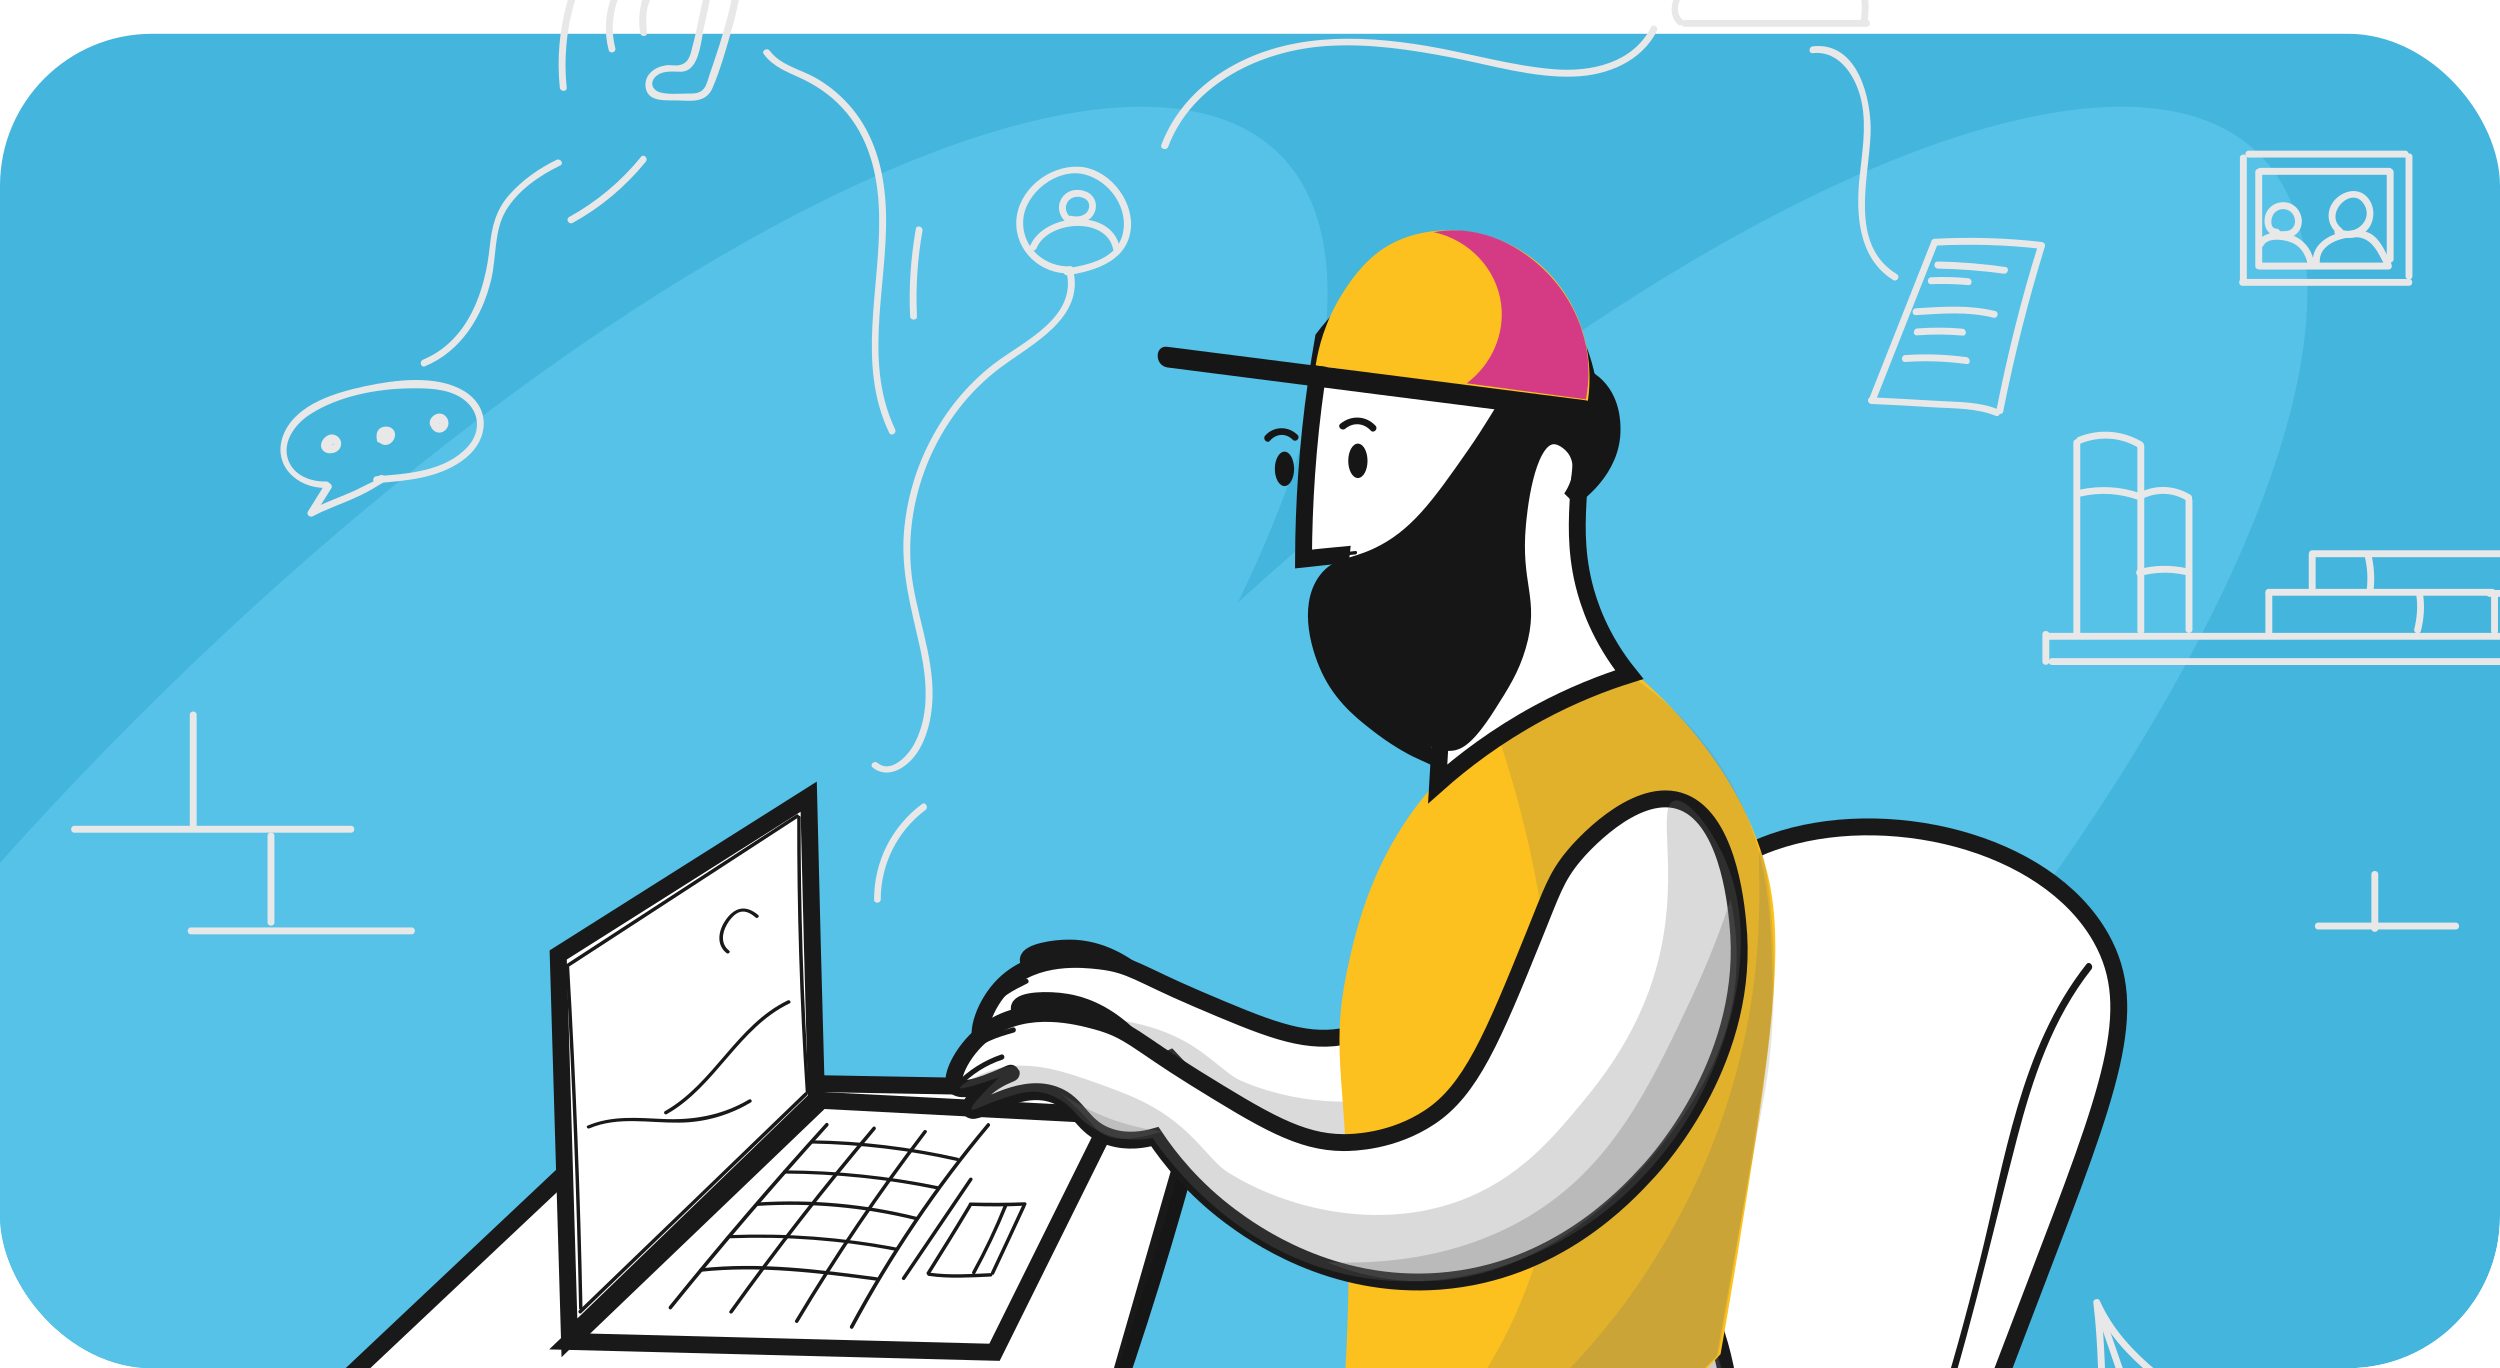 <svg width="296" height="162" viewBox="0 0 296 162" fill="none" xmlns="http://www.w3.org/2000/svg">
<g clip-path="url(#clip0_801_3903)">
<g filter="url(#filter0_d_801_3903)">
<rect width="296" height="162" rx="18" fill="#44B5DC"/>
</g>
<ellipse cx="50.411" cy="119.411" rx="48.5" ry="143" transform="rotate(45 50.411 119.411)" fill="#56C2E7"/>
<ellipse cx="166.411" cy="119.411" rx="48.5" ry="143" transform="rotate(45 166.411 119.411)" fill="#56C2E7"/>
<path d="M259.068 208.593C257.412 207.289 256.407 205.469 255.565 203.568C254.614 201.341 253.799 199.059 253.066 196.75C251.681 192.323 250.676 187.76 250.078 183.17C248.856 173.555 249.834 163.831 248.666 154.189C248.421 154.271 248.15 154.325 247.905 154.406C250.947 161.251 258.063 165.352 263.984 169.426C263.93 169.236 263.876 169.046 263.849 168.856C263.034 170.024 262.219 171.192 261.404 172.36C261.214 172.631 261.459 172.984 261.757 172.984C262.817 172.984 263.74 172.849 264.745 172.496C264.582 172.441 264.446 172.36 264.283 172.305C265.288 173.854 266.293 175.402 267.298 176.95C267.325 176.787 267.352 176.624 267.352 176.461C266.864 176.923 266.456 177.439 266.049 178.009C265.913 178.199 266.049 178.58 266.293 178.607C268.52 178.933 269.308 181.051 269.878 182.953C270.041 183.441 270.829 183.251 270.666 182.735C269.987 180.59 269.009 178.172 266.51 177.819C266.592 178.009 266.673 178.227 266.755 178.417C267.108 177.873 267.461 177.493 267.923 177.059C268.059 176.95 268.086 176.706 267.977 176.57C266.972 175.022 265.967 173.473 264.962 171.925C264.881 171.789 264.691 171.681 264.501 171.735C263.577 172.034 262.681 172.197 261.73 172.17C261.839 172.387 261.975 172.577 262.083 172.794C262.898 171.626 263.713 170.458 264.528 169.291C264.664 169.1 264.555 168.856 264.392 168.72C258.579 164.728 251.599 160.735 248.611 153.999C248.448 153.646 247.797 153.809 247.851 154.216C249.046 164.211 247.987 174.315 249.399 184.283C250.078 189.091 251.192 193.817 252.74 198.407C253.989 202.128 255.293 206.664 258.471 209.19C258.905 209.489 259.476 208.918 259.068 208.593Z" fill="#E8E8E8"/>
<path d="M248.068 155.004C250.268 161.088 252.115 167.498 255.076 173.283C256.542 176.135 258.145 178.933 259.53 181.839C261.024 184.99 262.355 188.195 263.713 191.372C263.903 191.861 264.609 191.427 264.419 190.965C263.143 187.923 261.839 184.881 260.454 181.893C259.096 178.96 257.52 176.162 255.999 173.31C252.957 167.498 251.083 160.979 248.829 154.814C248.666 154.298 247.878 154.515 248.068 155.004Z" fill="#E8E8E8"/>
<path d="M22.469 84.63C22.469 89.057 22.469 93.511 22.469 97.939C22.469 98.455 23.284 98.455 23.284 97.939C23.284 93.511 23.284 89.057 23.284 84.63C23.284 84.114 22.469 84.114 22.469 84.63Z" fill="#E8E8E8"/>
<path d="M8.807 98.591C19.726 98.591 30.645 98.591 41.563 98.591C42.079 98.591 42.079 97.776 41.563 97.776C30.645 97.776 19.726 97.776 8.807 97.776C8.291 97.776 8.291 98.591 8.807 98.591Z" fill="#E8E8E8"/>
<path d="M31.677 98.971C31.677 102.393 31.677 105.788 31.677 109.21C31.677 109.727 32.492 109.727 32.492 109.21C32.492 105.788 32.492 102.393 32.492 98.971C32.492 98.427 31.677 98.427 31.677 98.971Z" fill="#E8E8E8"/>
<path d="M22.632 110.623C31.323 110.623 40.042 110.623 48.734 110.623C49.25 110.623 49.25 109.808 48.734 109.808C40.042 109.808 31.323 109.808 22.632 109.808C22.089 109.808 22.089 110.623 22.632 110.623Z" fill="#E8E8E8"/>
<path d="M241.821 75.096C241.821 76.183 241.821 77.242 241.821 78.328C241.821 78.844 242.636 78.844 242.636 78.328C242.636 77.242 242.636 76.183 242.636 75.096C242.636 74.58 241.821 74.58 241.821 75.096Z" fill="#E8E8E8"/>
<path d="M242.473 75.748C261.16 75.748 279.846 75.748 298.533 75.748C299.049 75.748 299.049 74.933 298.533 74.933C279.846 74.933 261.16 74.933 242.473 74.933C241.957 74.933 241.957 75.748 242.473 75.748Z" fill="#E8E8E8"/>
<path d="M242.962 78.736C261.486 78.736 280.01 78.736 298.506 78.736C299.022 78.736 299.022 77.921 298.506 77.921C279.982 77.921 261.459 77.921 242.962 77.921C242.446 77.921 242.446 78.736 242.962 78.736Z" fill="#E8E8E8"/>
<path d="M246.303 75.123C246.303 67.545 246.303 59.968 246.303 52.39C246.303 51.873 245.488 51.873 245.488 52.39C245.488 59.968 245.488 67.545 245.488 75.123C245.488 75.667 246.303 75.667 246.303 75.123Z" fill="#E8E8E8"/>
<path d="M246.303 52.526C248.612 51.602 251.056 51.738 253.202 53.014C253.664 53.286 254.071 52.58 253.609 52.308C251.301 50.95 248.557 50.733 246.086 51.738C245.597 51.928 245.814 52.716 246.303 52.526Z" fill="#E8E8E8"/>
<path d="M253.066 52.824C253.066 60.103 253.066 67.41 253.066 74.689C253.066 75.205 253.881 75.205 253.881 74.689C253.881 67.41 253.881 60.103 253.881 52.824C253.881 52.308 253.066 52.308 253.066 52.824Z" fill="#E8E8E8"/>
<path d="M253.989 58.908C255.646 58.229 257.384 58.338 258.933 59.288C259.394 59.56 259.802 58.854 259.34 58.582C257.629 57.55 255.619 57.36 253.772 58.12C253.283 58.311 253.5 59.098 253.989 58.908Z" fill="#E8E8E8"/>
<path d="M258.77 59.261C258.77 64.368 258.77 69.447 258.77 74.553C258.77 75.069 259.585 75.069 259.585 74.553C259.585 69.447 259.585 64.368 259.585 59.261C259.585 58.745 258.77 58.745 258.77 59.261Z" fill="#E8E8E8"/>
<path d="M246.412 58.772C248.72 58.256 251.002 58.419 253.229 59.207C253.718 59.37 253.935 58.582 253.446 58.419C251.083 57.577 248.639 57.469 246.194 57.985C245.705 58.093 245.923 58.881 246.412 58.772Z" fill="#E8E8E8"/>
<path d="M253.419 68.197C255.157 67.736 256.896 67.681 258.661 68.061C259.177 68.17 259.395 67.382 258.878 67.274C256.977 66.866 255.103 66.894 253.202 67.41C252.713 67.545 252.903 68.333 253.419 68.197Z" fill="#E8E8E8"/>
<path d="M269.037 74.852C269.037 73.331 269.037 71.81 269.037 70.289C269.037 69.773 268.222 69.773 268.222 70.289C268.222 71.81 268.222 73.331 268.222 74.852C268.222 75.368 269.037 75.368 269.037 74.852Z" fill="#E8E8E8"/>
<path d="M268.629 70.533C277.456 70.533 286.257 70.533 295.084 70.533C295.6 70.533 295.6 69.718 295.084 69.718C286.257 69.718 277.456 69.718 268.629 69.718C268.086 69.718 268.086 70.533 268.629 70.533Z" fill="#E8E8E8"/>
<path d="M295.356 70.968C295.872 70.968 295.872 70.153 295.356 70.153C294.812 70.153 294.812 70.968 295.356 70.968Z" fill="#E8E8E8"/>
<path d="M294.948 70.56C294.948 71.945 294.948 73.331 294.948 74.716C294.948 75.232 295.763 75.232 295.763 74.716C295.763 73.331 295.763 71.945 295.763 70.56C295.763 70.044 294.948 70.044 294.948 70.56Z" fill="#E8E8E8"/>
<path d="M274.17 69.99C274.17 68.55 274.17 67.138 274.17 65.698C274.17 65.182 273.355 65.182 273.355 65.698C273.355 67.138 273.355 68.55 273.355 69.99C273.355 70.506 274.17 70.506 274.17 69.99Z" fill="#E8E8E8"/>
<path d="M273.763 65.97C282.427 65.97 291.091 65.97 299.783 65.97C300.299 65.97 300.299 65.155 299.783 65.155C291.118 65.155 282.454 65.155 273.763 65.155C273.246 65.155 273.246 65.97 273.763 65.97Z" fill="#E8E8E8"/>
<path d="M294.785 70.669C296.361 70.669 297.936 70.669 299.511 70.669C300.027 70.669 300.027 69.854 299.511 69.854C297.936 69.854 296.361 69.854 294.785 69.854C294.242 69.854 294.242 70.669 294.785 70.669Z" fill="#E8E8E8"/>
<path d="M279.955 65.753C280.308 67.138 280.39 68.55 280.2 69.99C280.145 70.506 280.96 70.506 281.014 69.99C281.205 68.496 281.096 67.002 280.743 65.536C280.607 65.047 279.819 65.264 279.955 65.753Z" fill="#E8E8E8"/>
<path d="M286.094 70.479C286.284 71.837 286.175 73.168 285.849 74.472C285.713 74.987 286.501 75.205 286.637 74.689C287.017 73.222 287.099 71.755 286.881 70.261C286.827 69.746 286.039 69.963 286.094 70.479Z" fill="#E8E8E8"/>
<path d="M280.77 103.534C280.77 105.679 280.77 107.798 280.77 109.944C280.77 110.46 281.585 110.46 281.585 109.944C281.585 107.798 281.585 105.679 281.585 103.534C281.585 102.99 280.77 102.99 280.77 103.534Z" fill="#E8E8E8"/>
<path d="M274.469 110.052C279.901 110.052 285.333 110.052 290.765 110.052C291.281 110.052 291.281 109.237 290.765 109.237C285.333 109.237 279.901 109.237 274.469 109.237C273.953 109.237 273.953 110.052 274.469 110.052Z" fill="#E8E8E8"/>
<path d="M265.207 18.683C265.207 23.572 265.207 28.488 265.207 33.377C265.207 33.893 266.022 33.893 266.022 33.377C266.022 28.488 266.022 23.572 266.022 18.683C266.022 18.167 265.207 18.167 265.207 18.683Z" fill="#E8E8E8"/>
<path d="M266.239 18.656C272.432 18.656 278.597 18.656 284.79 18.656C285.306 18.656 285.306 17.841 284.79 17.841C278.597 17.841 272.432 17.841 266.239 17.841C265.723 17.841 265.723 18.656 266.239 18.656Z" fill="#E8E8E8"/>
<path d="M284.817 18.547C284.817 23.273 284.817 27.999 284.817 32.698C284.817 33.214 285.632 33.214 285.632 32.698C285.632 27.972 285.632 23.246 285.632 18.547C285.632 18.031 284.817 18.031 284.817 18.547Z" fill="#E8E8E8"/>
<path d="M265.505 33.839C272.078 33.839 278.651 33.839 285.224 33.839C285.74 33.839 285.74 33.024 285.224 33.024C278.651 33.024 272.078 33.024 265.505 33.024C264.989 33.024 264.989 33.839 265.505 33.839Z" fill="#E8E8E8"/>
<path d="M267.027 20.367C267.027 24.088 267.027 27.782 267.027 31.503C267.027 32.019 267.841 32.019 267.841 31.503C267.841 27.782 267.841 24.088 267.841 20.367C267.841 19.851 267.027 19.851 267.027 20.367Z" fill="#E8E8E8"/>
<path d="M267.624 20.693C272.703 20.693 277.81 20.693 282.889 20.693C283.405 20.693 283.405 19.878 282.889 19.878C277.81 19.878 272.703 19.878 267.624 19.878C267.108 19.878 267.108 20.693 267.624 20.693Z" fill="#E8E8E8"/>
<path d="M282.59 20.367C282.59 23.816 282.59 27.238 282.59 30.688C282.59 31.204 283.405 31.204 283.405 30.688C283.405 27.238 283.405 23.816 283.405 20.367C283.405 19.851 282.59 19.851 282.59 20.367Z" fill="#E8E8E8"/>
<path d="M267.624 31.91C272.676 31.91 277.728 31.91 282.807 31.91C283.323 31.91 283.323 31.095 282.807 31.095C277.755 31.095 272.703 31.095 267.624 31.095C267.108 31.095 267.108 31.91 267.624 31.91Z" fill="#E8E8E8"/>
<path d="M277.239 27.021C275.093 25.392 278.298 21.997 279.792 24.034C281.178 25.881 278.923 28.108 276.995 27.076C276.533 26.831 276.126 27.537 276.587 27.782C277.837 28.461 279.494 28.271 280.39 27.103C281.313 25.935 281.205 24.088 280.037 23.11C278.815 22.105 277.076 22.784 276.234 23.925C275.338 25.174 275.61 26.804 276.832 27.727C277.266 28.026 277.647 27.32 277.239 27.021Z" fill="#E8E8E8"/>
<path d="M274.659 31.041C274.55 28.895 277.185 28.081 278.842 28.081C280.879 28.081 281.531 29.9 282.373 31.448C282.617 31.91 283.323 31.503 283.079 31.041C282.508 30.009 281.965 28.651 281.015 27.89C280.145 27.211 279.059 27.238 278.027 27.347C276.126 27.564 273.708 28.732 273.844 31.041C273.871 31.557 274.686 31.557 274.659 31.041Z" fill="#E8E8E8"/>
<path d="M267.978 29.085C268.575 27.972 270.775 28.406 271.59 28.841C272.432 29.303 272.921 30.063 273.138 30.987C273.247 31.503 274.034 31.285 273.926 30.769C273.6 29.357 272.622 28.243 271.21 27.782C270.015 27.401 267.978 27.374 267.298 28.651C267.027 29.14 267.733 29.547 267.978 29.085Z" fill="#E8E8E8"/>
<path d="M269.553 27.076C268.657 27.049 268.874 25.718 269.254 25.256C269.743 24.658 270.721 24.577 271.291 25.147C271.753 25.582 271.889 26.397 271.508 26.913C271.237 27.293 270.829 27.374 270.395 27.374C270.232 27.374 269.553 27.402 269.444 27.266C269.145 26.831 268.439 27.239 268.738 27.673C269.064 28.162 269.743 28.189 270.286 28.189C270.938 28.216 271.563 28.053 272.025 27.565C272.894 26.614 272.595 25.011 271.563 24.305C270.449 23.572 268.901 23.979 268.331 25.174C267.842 26.234 268.195 27.836 269.553 27.863C270.096 27.918 270.096 27.103 269.553 27.076Z" fill="#E8E8E8"/>
<path d="M103.327 90.877C104.604 91.909 106.179 91.474 107.374 90.469C109.058 89.084 109.9 86.721 110.226 84.63C111.068 79.306 108.922 74.254 108.08 69.094C106.559 59.506 110.742 49.239 118.51 43.481C122.286 40.656 128.506 37.641 127.039 31.856C126.903 31.34 126.115 31.557 126.251 32.073C127.636 37.587 121.226 40.384 117.723 43.046C114.572 45.464 112.019 48.587 110.199 52.091C108.406 55.486 107.32 59.261 107.021 63.091C106.668 67.736 107.89 72.054 108.895 76.536C109.493 79.252 109.873 82.104 109.357 84.874C109.113 86.151 108.678 87.4 107.999 88.514C107.238 89.709 105.419 91.556 103.898 90.334C103.517 89.98 102.92 90.551 103.327 90.877Z" fill="#E8E8E8"/>
<path d="M126.74 31.53C123.671 31.666 120.982 29.276 121.145 26.125C121.308 22.838 125.192 19.796 128.478 20.666C131.412 21.453 133.666 24.685 132.933 27.7C132.2 30.715 128.804 31.367 126.197 31.802C125.681 31.883 125.898 32.671 126.414 32.589C129.782 32.046 133.693 30.851 133.911 26.777C134.074 23.463 131.113 19.878 127.718 19.742C124.133 19.579 120.52 22.512 120.33 26.152C120.167 29.737 123.236 32.508 126.74 32.372C127.256 32.318 127.256 31.503 126.74 31.53Z" fill="#E8E8E8"/>
<path d="M122.72 29.412C124.024 26.125 130.977 25.582 131.792 29.493C131.901 30.009 132.688 29.792 132.58 29.276C131.575 24.495 123.508 25.201 121.932 29.194C121.742 29.683 122.53 29.873 122.72 29.412Z" fill="#E8E8E8"/>
<path d="M126.795 25.745C126.224 25.337 126.007 24.55 126.387 23.952C126.822 23.219 127.745 23.137 128.451 23.518C128.995 23.816 129.103 24.495 128.777 25.011C128.37 25.636 127.501 25.718 126.822 25.555C126.306 25.446 126.088 26.234 126.604 26.342C127.691 26.587 128.995 26.342 129.538 25.283C130.027 24.332 129.674 23.192 128.696 22.73C127.609 22.241 126.306 22.458 125.681 23.518C125.056 24.523 125.464 25.772 126.387 26.424C126.822 26.777 127.229 26.071 126.795 25.745Z" fill="#E8E8E8"/>
<path d="M138.311 17.379C141.163 9.828 149.365 5.972 156.998 5.455C162.049 5.102 167.101 5.89 172.045 6.841C176.716 7.764 181.578 9.231 186.359 9.068C190.297 8.932 194.344 7.302 196.191 3.636C196.435 3.174 195.729 2.767 195.485 3.228C193.339 7.465 188.396 8.552 184.023 8.199C178.916 7.791 173.892 6.27 168.867 5.428C160.719 4.07 152.027 3.88 144.775 8.47C141.489 10.562 138.881 13.495 137.496 17.162C137.333 17.651 138.121 17.868 138.311 17.379Z" fill="#E8E8E8"/>
<path d="M199.477 3.174C206.648 3.174 213.846 3.174 221.016 3.174C221.532 3.174 221.532 2.359 221.016 2.359C213.846 2.359 206.648 2.359 199.477 2.359C198.934 2.359 198.934 3.174 199.477 3.174Z" fill="#E8E8E8"/>
<path d="M199.178 2.305C197.902 1.055 199.287 -1.063 200.292 -2.014C201.514 -3.209 203.198 -3.671 204.828 -3.019C204.964 -2.965 205.235 -3.046 205.29 -3.209C206.267 -5.49 208.576 -7.147 211.102 -7.039C213.737 -6.93 215.964 -4.947 216.616 -2.448C216.67 -2.204 216.996 -2.068 217.213 -2.204C218.408 -2.937 219.631 -2.068 220.12 -0.955C220.554 0.078 220.445 1.245 220.337 2.359C220.282 2.875 221.097 2.875 221.152 2.359C221.315 0.729 221.423 -1.199 220.12 -2.448C219.196 -3.318 217.919 -3.589 216.833 -2.91C217.023 -2.829 217.24 -2.747 217.431 -2.666C216.697 -5.382 214.361 -7.555 211.509 -7.826C208.576 -8.125 205.751 -6.305 204.611 -3.616C204.774 -3.671 204.909 -3.752 205.072 -3.807C202.899 -4.676 200.618 -3.752 199.206 -1.96C198.146 -0.629 197.223 1.517 198.662 2.902C198.988 3.255 199.559 2.685 199.178 2.305Z" fill="#E8E8E8"/>
<path d="M214.633 6.297C217.974 5.917 219.93 9.421 220.446 12.246C220.989 15.152 220.473 18.058 220.174 20.964C219.712 25.337 220.011 30.607 224.167 33.16C224.601 33.431 225.036 32.725 224.574 32.453C218.897 28.977 221.26 21.236 221.478 15.912C221.641 11.865 220.038 4.885 214.633 5.483C214.117 5.537 214.117 6.352 214.633 6.297Z" fill="#E8E8E8"/>
<path d="M228.675 28.57C226.231 34.735 223.813 40.901 221.369 47.039C221.179 47.528 221.967 47.745 222.157 47.256C224.601 41.091 227.018 34.925 229.463 28.787C229.653 28.298 228.865 28.108 228.675 28.57Z" fill="#E8E8E8"/>
<path d="M229.056 29.085C233.293 28.868 237.503 28.977 241.713 29.466C241.577 29.303 241.441 29.113 241.332 28.95C239.322 35.387 237.693 41.906 236.389 48.506C236.28 49.022 237.068 49.239 237.177 48.723C238.48 42.123 240.137 35.604 242.12 29.167C242.202 28.895 241.984 28.678 241.74 28.651C237.53 28.162 233.32 28.053 229.083 28.271C228.54 28.298 228.54 29.113 229.056 29.085Z" fill="#E8E8E8"/>
<path d="M221.559 47.827C224.058 47.935 226.529 48.071 229.028 48.234C231.446 48.37 234.026 48.315 236.307 49.239C236.796 49.429 237.014 48.641 236.525 48.451C234.352 47.555 231.88 47.609 229.571 47.473C226.91 47.31 224.248 47.175 221.559 47.039C221.043 46.984 221.043 47.799 221.559 47.827Z" fill="#E8E8E8"/>
<path d="M229.436 31.802C232.043 31.856 234.651 32.046 237.231 32.399C237.747 32.481 237.964 31.693 237.448 31.612C234.786 31.231 232.125 31.014 229.436 30.96C228.893 30.96 228.893 31.774 229.436 31.802Z" fill="#E8E8E8"/>
<path d="M228.648 33.648C230.115 33.594 231.581 33.621 233.048 33.757C233.564 33.812 233.564 32.997 233.048 32.942C231.581 32.806 230.115 32.752 228.648 32.834C228.132 32.861 228.132 33.676 228.648 33.648Z" fill="#E8E8E8"/>
<path d="M226.856 37.315C229.979 37.125 232.94 36.854 236.009 37.614C236.525 37.75 236.742 36.962 236.226 36.826C233.076 36.066 230.061 36.31 226.856 36.501C226.312 36.528 226.312 37.343 226.856 37.315Z" fill="#E8E8E8"/>
<path d="M226.991 39.705C228.784 39.57 230.577 39.57 232.369 39.733C232.885 39.787 232.885 38.972 232.369 38.918C230.577 38.755 228.784 38.755 226.991 38.891C226.475 38.945 226.448 39.76 226.991 39.705Z" fill="#E8E8E8"/>
<path d="M225.579 42.856C228.023 42.693 230.414 42.775 232.831 43.1C233.347 43.182 233.347 42.367 232.831 42.286C230.414 41.96 227.996 41.878 225.579 42.041C225.063 42.068 225.063 42.883 225.579 42.856Z" fill="#E8E8E8"/>
<path d="M90.426 6.406C91.512 7.873 93.088 8.47 94.69 9.204C96.591 10.073 98.33 11.241 99.742 12.789C102.947 16.238 104.006 20.883 104.088 25.473C104.278 34.083 101.372 43.1 105.283 51.249C105.5 51.711 106.206 51.303 105.989 50.841C101.888 42.258 105.527 32.644 104.821 23.626C104.522 19.715 103.409 15.885 100.883 12.843C99.688 11.404 98.221 10.154 96.591 9.231C94.772 8.199 92.409 7.737 91.132 5.999C90.833 5.591 90.127 5.999 90.426 6.406Z" fill="#E8E8E8"/>
<path d="M81.137 -5.083C80.431 -5.979 80.485 -6.604 81.3 -6.957C81.653 -7.147 82.006 -7.283 82.413 -7.365C82.93 -7.473 83.5 -7.5 84.043 -7.473C85.673 -7.392 87.33 -6.957 87.248 -4.974C87.167 -2.639 86.732 -0.33 86.162 1.924C85.564 4.233 84.831 6.487 84.043 8.742C83.88 9.231 83.744 9.801 83.5 10.263C83.011 11.105 82.251 11.078 81.436 11.078C80.431 11.078 79.154 11.213 78.176 10.942C77.09 10.643 76.846 9.557 77.905 8.85C78.394 8.525 79.073 8.47 79.643 8.47C80.376 8.47 81.028 8.633 81.653 8.144C82.848 7.221 83.038 4.722 83.31 3.391C83.717 1.463 84.396 -0.9 84.26 -2.856C84.152 -4.35 82.685 -4.404 81.626 -5.029C81.164 -5.3 80.757 -4.594 81.218 -4.323C82.06 -3.834 83.283 -3.779 83.446 -2.666C83.636 -1.362 83.093 0.403 82.848 1.707C82.604 2.957 82.332 4.206 82.006 5.428C81.762 6.352 81.653 7.465 80.431 7.71C79.942 7.818 79.344 7.655 78.828 7.737C77.525 7.927 76.248 8.85 76.438 10.317C76.683 12.164 78.883 11.838 80.241 11.893C81.925 11.947 83.609 12.191 84.369 10.399C85.32 8.171 85.999 5.727 86.651 3.418C87.33 1.028 87.846 -1.444 88.036 -3.915C88.199 -5.844 88.28 -7.392 86.135 -7.908C84.26 -8.37 81.68 -8.587 80.213 -7.066C79.236 -6.061 79.48 -4.078 81.164 -4.214C81.653 -4.323 81.653 -5.137 81.137 -5.083Z" fill="#E8E8E8"/>
<path d="M77.85 -2.177C77.823 -2.204 77.796 -2.231 77.769 -2.258C77.66 -2.367 77.497 -2.394 77.361 -2.367C76.574 -2.095 76.275 -0.819 76.058 -0.113C75.677 1.191 75.596 2.522 75.786 3.88C75.84 4.396 76.655 4.396 76.601 3.88C76.492 2.929 76.465 2.006 76.628 1.055C76.709 0.566 77.551 -1.335 77.253 -1.607C77.633 -1.226 78.203 -1.797 77.85 -2.177Z" fill="#E8E8E8"/>
<path d="M75.107 -5.165C72.608 -1.987 71.006 1.843 72.065 5.917C72.201 6.433 72.989 6.216 72.853 5.7C71.875 1.952 73.396 -1.661 75.677 -4.594C76.003 -5.002 75.433 -5.572 75.107 -5.165Z" fill="#E8E8E8"/>
<path d="M71.685 -8.831C67.529 -3.372 65.574 3.527 66.28 10.372C66.334 10.888 67.149 10.888 67.095 10.372C66.416 3.663 68.29 -3.046 72.391 -8.424C72.69 -8.831 71.984 -9.239 71.685 -8.831Z" fill="#E8E8E8"/>
<path d="M65.9 18.927C63.808 19.932 61.853 21.317 60.304 23.056C58.729 24.848 58.24 26.777 57.996 29.113C57.453 34.463 55.47 40.33 50.092 42.584C49.603 42.775 49.82 43.562 50.309 43.372C54.601 41.58 57.099 37.505 58.159 33.105C58.783 30.471 58.485 27.347 59.87 24.984C61.282 22.567 63.835 20.801 66.307 19.606C66.796 19.416 66.389 18.71 65.9 18.927Z" fill="#E8E8E8"/>
<path d="M38.603 57.007C36.81 57.061 34.773 56.301 34.121 54.454C33.361 52.281 34.99 50.163 36.729 49.049C40.097 46.876 44.633 46.034 48.544 45.98C50.526 45.953 52.781 45.98 54.519 47.039C56.746 48.397 57.127 50.95 55.388 52.879C52.754 55.812 48.218 56.111 44.578 56.382C44.062 56.41 44.062 57.224 44.578 57.197C48.218 56.925 52.292 56.6 55.225 54.155C57.914 51.928 58.104 48.234 54.954 46.306C51.694 44.323 46.724 44.975 43.193 45.735C39.798 46.469 35.153 47.799 33.632 51.303C32.057 54.889 35.072 57.876 38.657 57.767C39.146 57.795 39.146 56.98 38.603 57.007Z" fill="#E8E8E8"/>
<path d="M38.467 57.333C37.788 58.419 37.136 59.506 36.457 60.565C36.24 60.918 36.674 61.298 37.027 61.135C38.684 60.239 40.477 59.669 42.161 58.881C43.084 58.474 43.981 57.985 44.85 57.441C45.148 57.251 45.502 57.143 45.583 56.762C45.637 56.572 45.529 56.301 45.312 56.273C45.284 56.273 45.257 56.273 45.23 56.246C45.04 56.219 44.768 56.301 44.741 56.518C44.741 56.545 44.741 56.545 44.741 56.572C44.632 57.088 45.42 57.306 45.529 56.79C45.529 56.762 45.529 56.762 45.529 56.735C45.366 56.817 45.203 56.925 45.04 57.007C45.067 57.007 45.094 57.007 45.121 57.034C45.04 56.871 44.931 56.708 44.85 56.545C44.768 56.817 43.247 57.441 42.921 57.632C42.106 58.066 41.264 58.419 40.395 58.772C39.119 59.288 37.869 59.777 36.674 60.429C36.864 60.619 37.054 60.809 37.245 60.999C37.924 59.913 38.575 58.827 39.255 57.767C39.445 57.306 38.739 56.898 38.467 57.333Z" fill="#E8E8E8"/>
<path d="M39.363 52.634C39.336 52.58 39.336 52.471 39.417 52.471C39.635 52.471 39.39 52.743 39.363 52.77C39.227 52.851 38.766 52.96 38.793 52.688C38.82 52.362 39.445 52.009 39.553 52.498C39.58 52.634 39.472 52.797 39.336 52.824C39.255 52.851 39.2 52.851 39.146 52.797C39.119 52.77 39.064 52.743 39.119 52.743C39.635 52.77 39.635 51.955 39.119 51.928C38.575 51.873 38.168 52.444 38.304 52.96C38.44 53.476 39.037 53.748 39.526 53.612C40.015 53.476 40.395 53.041 40.395 52.525C40.395 52.009 39.988 51.575 39.526 51.466C38.521 51.222 37.462 52.688 38.331 53.422C39.037 54.019 40.45 53.476 40.368 52.471C40.314 51.928 39.716 51.493 39.173 51.683C38.63 51.873 38.413 52.553 38.684 53.041C38.901 53.503 39.608 53.096 39.363 52.634Z" fill="#E8E8E8"/>
<path d="M45.366 51.901C45.339 51.738 45.257 51.52 45.42 51.385C45.502 51.303 45.638 51.303 45.746 51.303C46.018 51.358 45.963 51.656 45.773 51.792C45.665 51.874 45.556 51.874 45.474 51.765C45.393 51.656 45.42 51.629 45.502 51.575C45.556 51.548 45.393 51.575 45.529 51.548C45.855 51.493 45.312 51.874 45.393 51.602C45.23 52.118 46.018 52.308 46.181 51.819C46.316 51.33 45.855 50.842 45.366 50.923C44.795 51.032 44.66 51.711 45.013 52.118C45.339 52.498 45.936 52.417 46.181 51.982C46.425 51.548 46.262 50.977 45.773 50.814C45.284 50.651 44.741 50.95 44.633 51.439C44.497 51.982 44.877 52.526 45.42 52.661C46.398 52.879 47.213 51.548 46.507 50.814C46.154 50.461 45.583 50.434 45.149 50.624C44.551 50.923 44.524 51.548 44.633 52.118C44.66 52.634 45.447 52.417 45.366 51.901Z" fill="#E8E8E8"/>
<path d="M51.395 50.081C51.504 50.081 51.613 50.108 51.748 50.108V50.081C51.776 50.054 51.776 49.999 51.803 49.972C51.83 49.918 51.911 49.864 51.966 49.836C52.102 49.782 52.237 49.782 52.319 49.918C52.428 50.135 52.237 50.543 51.966 50.38C51.803 50.271 51.776 49.999 52.02 50.054C52.075 50.054 52.102 50.081 52.129 50.108C52.129 50.108 52.129 50.162 52.129 50.108C52.129 50.054 52.129 50.135 52.102 50.135C52.02 50.19 51.993 50.244 51.911 50.19C51.721 50.054 51.45 50.162 51.341 50.325C51.233 50.543 51.314 50.76 51.477 50.896C52.265 51.466 53.324 50.325 52.699 49.565C52.129 48.886 50.907 49.32 50.961 50.217C50.988 50.678 51.341 51.086 51.776 51.194C52.21 51.303 52.672 51.086 52.916 50.706C53.46 49.864 52.699 48.696 51.694 49.022C51.233 49.184 50.825 49.646 50.879 50.162C50.934 50.733 51.748 51.032 52.047 50.461C52.319 50.026 51.64 49.619 51.395 50.081Z" fill="#E8E8E8"/>
<path d="M67.801 26.396C71.141 24.549 74.048 22.105 76.465 19.145C76.791 18.737 76.221 18.167 75.895 18.574C73.532 21.48 70.68 23.87 67.393 25.69C66.932 25.935 67.339 26.641 67.801 26.396Z" fill="#E8E8E8"/>
<path d="M108.434 27.103C107.836 30.525 107.592 33.974 107.755 37.451C107.782 37.967 108.597 37.967 108.569 37.451C108.407 34.056 108.624 30.661 109.221 27.32C109.303 26.804 108.515 26.587 108.434 27.103Z" fill="#E8E8E8"/>
<path d="M104.278 106.494C104.278 102.339 106.233 98.4 109.574 95.901C109.982 95.603 109.574 94.897 109.167 95.195C105.582 97.857 103.49 102.013 103.49 106.494C103.463 107.01 104.278 107.01 104.278 106.494Z" fill="#E8E8E8"/>
<path d="M248.774 111.085C253.528 119.559 249.861 128.929 240.952 152.206C236.661 163.397 228.811 183.957 217.729 213.264C206.838 217.23 188.803 222.119 166.504 220.57C153.548 219.674 142.684 216.877 134.454 213.997C133.232 211.797 128.994 203.568 132.172 195.582C133.938 191.155 137.496 187.977 145.047 184.229C152.489 180.535 165.607 175.347 184.674 174.397C177.205 137.213 189.998 106.739 209.907 99.704C222.971 95.114 242.229 99.432 248.774 111.085Z" fill="white" stroke="#191919" stroke-width="2"/>
<path d="M247.036 114.154C239.159 124.122 237.367 137.512 234.352 149.49C231.12 162.31 227.399 175.103 221.831 187.135C218.761 193.736 215.149 200.091 210.83 205.958C210.532 206.393 211.238 206.8 211.537 206.365C219.115 196.044 224.465 184.338 228.594 172.278C232.777 160.002 235.547 147.345 238.806 134.823C240.653 127.707 243.016 120.591 247.634 114.751C247.932 114.317 247.362 113.746 247.036 114.154Z" fill="#191919"/>
<path d="M197.956 157.91C198.934 160.029 199.966 163.043 200.129 166.683C200.374 172.17 198.581 176.542 197.223 179.068C196.49 180.019 195.186 181.594 193.257 183.306C193.257 183.306 188.885 187.162 181.931 190.123C174.842 193.165 154.227 196.832 126.224 197.538C127.039 201.015 128.506 205.279 131.113 209.869C132.553 212.395 134.128 214.622 135.676 216.551C134.644 217.909 131.711 221.358 125.871 223.531C120.249 225.622 115.088 225.378 113.051 225.215C110.118 222.526 107.103 219.321 104.305 215.491C96.076 204.165 94.147 193.219 93.794 186.185C95.831 184.718 98.819 182.708 102.73 180.562C110.878 176.081 118.347 173.636 124.486 171.816C135.051 168.72 145.155 166.574 168.405 162.636C175.684 161.414 185.761 159.73 197.956 157.91Z" fill="white" stroke="#191919" stroke-width="2"/>
<path opacity="0.19" d="M172.153 162.582C171.366 167.77 169.139 174.506 162.24 178.688C155.531 182.762 149.909 181.106 136.464 184.365C126.795 186.701 114.002 189.797 110.444 196.669C106.723 203.894 113.757 214.079 126.061 222.445C127.093 222.309 128.397 222.037 129.782 221.494C133.34 220.082 135.079 217.773 135.731 216.768C134.155 214.867 132.526 212.667 131.032 210.141C128.207 205.415 126.686 201.015 125.817 197.457C140.212 196.859 152.299 195.61 161.479 194.415C172.534 192.975 180.193 191.535 187.499 187.407C193.611 183.958 196.055 180.562 196.924 179.259C199.559 175.266 199.776 171.626 199.885 169.589C200.156 164.619 198.527 160.572 197.169 158.019C188.83 159.54 180.492 161.061 172.153 162.582Z" fill="#6C6D6D"/>
<path opacity="0.19" d="M197.44 158.589C196.897 163.641 194.968 171.627 187.282 177.928C182.556 181.812 177.477 183.55 157.541 188.928C148.74 191.291 138.093 194.089 125.979 197.131C141.38 196.968 153.901 195.691 162.891 194.469C172.207 193.192 176.771 192.079 181.497 190.042C185.978 188.113 195.023 184.202 198.717 175.972C202.275 167.987 198.689 160.816 197.44 158.589Z" fill="#6C6D6D"/>
<path d="M202.927 157.068C203.877 159.757 204.855 163.505 205.018 168.095C205.263 174.994 203.524 180.481 202.221 183.659C201.514 184.854 200.265 186.836 198.418 189.009C198.418 189.009 194.235 193.871 187.554 197.592C180.736 201.395 160.909 206.039 134.019 206.908C134.807 211.281 136.192 216.632 138.718 222.39C140.103 225.568 141.624 228.366 143.118 230.783C142.141 232.494 139.316 236.813 133.693 239.556C128.288 242.191 123.345 241.892 121.362 241.647C118.538 238.279 115.631 234.232 112.97 229.425C105.039 215.193 103.192 201.422 102.866 192.595C104.821 190.775 107.7 188.222 111.449 185.533C119.298 179.91 126.441 176.814 132.363 174.533C142.494 170.648 152.244 167.96 174.598 162.989C181.497 161.441 191.22 159.35 202.927 157.068Z" fill="white" stroke="#191919" stroke-width="2"/>
<path opacity="0.19" d="M178.129 162.935C177.368 169.453 175.222 177.9 168.595 183.17C162.158 188.303 156.726 186.212 143.824 190.313C134.535 193.246 122.231 197.158 118.809 205.795C115.224 214.867 121.987 227.687 133.802 238.171C134.807 238.008 136.056 237.655 137.387 236.976C140.809 235.21 142.466 232.304 143.091 231.027C141.57 228.637 139.995 225.867 138.555 222.689C135.839 216.741 134.372 211.227 133.557 206.745C147.41 205.985 159.007 204.437 167.862 202.943C178.509 201.15 185.842 199.33 192.877 194.143C198.744 189.797 201.107 185.533 201.922 183.903C204.448 178.878 204.665 174.315 204.774 171.762C205.018 165.515 203.47 160.436 202.166 157.231C194.154 159.105 186.141 161.006 178.129 162.935Z" fill="#6C6D6D"/>
<path opacity="0.19" d="M202.411 157.91C201.894 164.239 200.048 174.288 192.66 182.219C188.097 187.108 183.235 189.281 164.086 196.044C155.612 199.032 145.4 202.536 133.748 206.365C148.55 206.148 160.61 204.573 169.247 203.024C178.21 201.422 182.61 200.037 187.119 197.484C191.437 195.039 200.102 190.15 203.687 179.775C207.082 169.725 203.633 160.735 202.411 157.91Z" fill="#6C6D6D"/>
<path d="M123.263 114.86C122.747 114.615 121.715 114.154 121.742 113.638C121.797 112.796 124.594 112.225 126.686 112.252C128.098 112.252 130.706 112.551 133.748 114.67C130.896 115.566 126.686 116.381 123.263 114.86Z" fill="white" stroke="#191919" stroke-width="2"/>
<path d="M188.586 79.632C183.425 78.953 178.781 86.694 178.346 87.4C176.771 90.089 176.581 91.882 175.494 96.798C172.86 108.776 171.447 114.86 167.536 118.527C164.005 121.813 159.877 122.601 158.79 122.764C154.146 123.497 149.936 121.759 141.733 118.255C134.807 115.294 133.965 114.208 130.19 113.773C128.261 113.556 122.639 112.931 118.918 116.544C116.528 118.853 115.468 122.546 116.338 123.307C117.451 124.285 122.014 120.835 122.069 120.917C122.096 120.971 120.711 121.623 119.57 123.035C118.999 123.714 118.022 125.181 118.375 125.561C118.999 126.322 122.829 121.704 127.039 122.519C129.918 123.063 130.461 125.67 133.802 126.159C135.758 126.458 137.469 125.86 138.555 125.344C140.457 127.408 143.553 130.342 148.035 132.732C150.696 134.144 160.094 139.006 171.583 136.181C183.778 133.194 189.917 123.66 191.845 120.672C192.932 118.961 200.917 106.196 197.06 91.882C196.381 89.573 193.909 80.338 188.586 79.632Z" fill="white" stroke="#191919" stroke-width="2"/>
<path opacity="0.25" d="M188.043 79.714C186.277 80.637 189.699 87.047 189.265 96.228C188.857 105.055 185.082 111.573 183.398 114.561C181.117 118.554 178.102 123.769 172.099 127.164C164.032 131.727 154.037 131.048 146.921 127.952C144.802 127.028 142.657 124.04 137.985 122.221C135.948 121.433 134.345 121.107 132.471 120.727C127.881 119.83 123.807 119.016 120.032 120.917C118.239 121.84 116.745 123.253 116.854 123.443C116.962 123.633 119.054 122.574 120.901 121.569C118.674 124.529 118.32 125.371 118.483 125.534C118.674 125.697 119.353 125.072 121.091 124.095C122.965 123.063 124.323 122.329 125.98 122.465C126.822 122.547 127.474 122.818 127.854 122.981C129.348 123.633 129.701 124.393 131.195 125.154C132.118 125.616 132.879 125.806 133.286 125.887C134.155 126.077 135.948 126.322 138.311 125.48C140.375 127.653 149.854 137.268 163.734 137.078C170.877 136.969 176.119 134.307 178.183 133.248C189.509 127.354 194.018 116.897 195.159 114.018C198.69 105.109 199.939 91.909 193.475 83.625C191.927 81.615 189.265 79.089 188.043 79.714Z" fill="#6C6D6D"/>
<path d="M116.826 123.307C117.886 121.732 119.271 120.482 120.928 119.586C121.281 119.396 120.955 118.88 120.629 119.07C118.891 120.02 117.424 121.351 116.31 123.008C116.066 123.334 116.609 123.633 116.826 123.307Z" fill="#191919"/>
<path d="M117.153 119.803C118.212 118.146 119.923 117.277 121.634 116.435C121.987 116.272 121.689 115.729 121.335 115.919C119.516 116.788 117.723 117.739 116.609 119.504C116.419 119.83 116.935 120.129 117.153 119.803Z" fill="#191919"/>
<path opacity="0.29" d="M195.837 89.492C195.43 92.235 194.697 96.2 193.393 100.872C190.84 110.107 188.531 118.418 182.501 125.018C175.032 133.166 164.901 135.394 159.089 136.073C163.407 137.077 166.802 136.887 168.948 136.589C185.245 134.307 194.045 116.788 196.435 109.129C196.842 107.771 197.712 104.973 197.82 101.144C198.01 96.037 196.761 91.936 195.837 89.492Z" fill="#6C6D6D"/>
<path opacity="0.26" d="M127.582 122.193C129.13 122.954 131.249 123.796 133.856 124.285C135.92 124.665 137.767 124.746 139.234 124.692C135.513 126.675 133.585 126.43 132.498 125.778C131.819 125.371 131.059 124.556 128.967 123.117C128.397 122.709 127.908 122.383 127.582 122.193Z" fill="#6C6D6D"/>
<path d="M38.929 165.243C52.102 152.831 65.275 140.391 78.475 127.979C99.796 128.359 121.091 128.739 142.412 129.119C138.935 141.179 135.459 153.211 131.982 165.271C100.964 165.243 69.947 165.243 38.929 165.243Z" fill="white" stroke="#191919" stroke-width="2"/>
<path d="M142.086 129.119C138.99 141.206 135.432 153.184 131.357 164.972C131.004 165.977 132.58 166.384 132.933 165.406C137.007 153.591 140.565 141.641 143.661 129.554C143.906 128.549 142.358 128.114 142.086 129.119Z" fill="#161616"/>
<path d="M117.75 160.11C100.991 159.675 84.206 159.268 67.448 158.833C77.388 149.327 87.302 139.794 97.243 130.287C108.705 130.885 120.194 131.482 131.656 132.08C127.012 141.45 122.394 150.767 117.75 160.11Z" fill="white" stroke="#191919" stroke-width="2"/>
<path d="M96.673 130.097C86.922 139.522 77.171 148.974 67.421 158.399C66.986 143.297 66.524 128.169 66.09 113.067C75.976 106.82 85.863 100.573 95.749 94.326C96.021 106.25 96.347 118.174 96.673 130.097Z" fill="white" stroke="#191919" stroke-width="2"/>
<path d="M66.986 114.507C67.774 127.952 68.29 141.423 68.561 154.895C68.561 155.167 68.969 155.167 68.969 154.895C68.697 141.423 68.181 127.952 67.393 114.507C67.366 114.262 66.959 114.262 66.986 114.507Z" fill="#191919"/>
<path d="M67.203 114.561C76.302 108.64 85.401 102.719 94.5 96.798C94.717 96.662 94.527 96.309 94.283 96.445C85.184 102.366 76.085 108.287 66.986 114.208C66.769 114.371 66.959 114.724 67.203 114.561Z" fill="#191919"/>
<path d="M94.391 96.771C94.364 107.608 94.69 118.472 95.396 129.282C95.424 129.554 95.831 129.554 95.804 129.282C95.125 118.445 94.772 107.608 94.799 96.771C94.799 96.526 94.391 96.526 94.391 96.771Z" fill="#191919"/>
<path d="M68.833 155.466C77.742 146.855 86.678 138.245 95.586 129.663C95.777 129.472 95.478 129.201 95.288 129.364C86.379 137.974 77.443 146.584 68.534 155.167C68.371 155.357 68.643 155.656 68.833 155.466Z" fill="#191919"/>
<path d="M110.091 150.848C111.747 148.213 113.404 145.552 115.007 142.863C115.143 142.645 114.789 142.428 114.654 142.645C113.051 145.334 111.394 147.996 109.738 150.631C109.575 150.848 109.928 151.065 110.091 150.848Z" fill="#191919"/>
<path d="M114.898 142.781C117.044 142.863 119.189 142.863 121.335 142.754C121.607 142.754 121.607 142.347 121.335 142.347C119.189 142.428 117.044 142.428 114.898 142.374C114.626 142.374 114.626 142.781 114.898 142.781Z" fill="#191919"/>
<path d="M121.063 142.645C119.841 145.307 118.592 147.969 117.342 150.631C117.234 150.875 117.587 151.065 117.695 150.848C118.945 148.186 120.194 145.525 121.416 142.863C121.525 142.591 121.172 142.401 121.063 142.645Z" fill="#191919"/>
<path d="M109.955 151.065C112.345 151.418 114.871 151.255 117.288 151.147C117.56 151.147 117.56 150.739 117.288 150.739C114.925 150.848 112.426 151.011 110.063 150.685C109.792 150.631 109.683 151.038 109.955 151.065Z" fill="#191919"/>
<path d="M118.863 142.673C117.777 145.389 116.527 148.023 115.115 150.576C114.979 150.794 115.332 151.011 115.468 150.794C116.88 148.186 118.157 145.524 119.271 142.781C119.352 142.537 118.972 142.428 118.863 142.673Z" fill="#191919"/>
<path d="M79.507 154.977C85.483 147.589 91.675 140.364 98.058 133.302C98.221 133.112 97.95 132.813 97.76 133.003C91.377 140.038 85.184 147.263 79.209 154.678C79.046 154.895 79.344 155.167 79.507 154.977Z" fill="#191919"/>
<path d="M86.732 155.438C92.083 147.969 97.732 140.744 103.653 133.737C103.816 133.546 103.545 133.248 103.354 133.438C97.406 140.473 91.757 147.725 86.379 155.221C86.216 155.438 86.569 155.656 86.732 155.438Z" fill="#191919"/>
<path d="M94.5 156.552C99.144 148.784 104.223 141.287 109.71 134.09C109.873 133.873 109.52 133.682 109.357 133.873C103.87 141.07 98.791 148.567 94.147 156.335C94.011 156.552 94.364 156.769 94.5 156.552Z" fill="#191919"/>
<path d="M101.019 157.231C105.582 148.73 110.987 140.717 117.179 133.329C117.342 133.139 117.071 132.84 116.881 133.03C110.661 140.445 105.229 148.485 100.638 157.014C100.53 157.258 100.883 157.475 101.019 157.231Z" fill="#191919"/>
<path d="M82.984 150.576C89.937 149.843 96.89 150.712 103.816 151.636C104.088 151.663 104.061 151.256 103.816 151.228C96.918 150.305 89.964 149.409 82.984 150.169C82.739 150.196 82.739 150.604 82.984 150.576Z" fill="#191919"/>
<path d="M86.488 146.611C93.061 146.367 99.634 146.855 106.098 148.105C106.342 148.159 106.451 147.752 106.207 147.725C99.715 146.475 93.088 145.986 86.488 146.231C86.243 146.204 86.243 146.611 86.488 146.611Z" fill="#191919"/>
<path d="M89.638 142.781C95.967 142.374 102.295 142.944 108.461 144.465C108.705 144.52 108.814 144.139 108.569 144.085C102.377 142.537 96.021 141.966 89.638 142.374C89.367 142.401 89.367 142.808 89.638 142.781Z" fill="#191919"/>
<path d="M92.898 138.952C98.982 138.979 105.011 139.603 110.96 140.826C111.204 140.88 111.313 140.473 111.068 140.445C105.093 139.223 99.009 138.599 92.898 138.571C92.653 138.544 92.653 138.952 92.898 138.952Z" fill="#191919"/>
<path d="M96.13 135.394C101.915 135.502 107.673 136.181 113.295 137.458C113.54 137.512 113.649 137.132 113.404 137.077C107.727 135.801 101.942 135.095 96.13 135.013C95.858 134.986 95.858 135.394 96.13 135.394Z" fill="#191919"/>
<path d="M114.762 139.522C112.1 143.433 109.466 147.344 106.804 151.256C106.668 151.473 107.021 151.69 107.157 151.473C109.819 147.562 112.453 143.65 115.115 139.739C115.278 139.495 114.925 139.305 114.762 139.522Z" fill="#191919"/>
<path d="M69.784 133.601C73.179 132.161 76.846 132.976 80.431 132.922C83.446 132.895 86.325 132.053 88.905 130.532C89.122 130.396 88.932 130.043 88.688 130.179C85.51 132.053 82.142 132.65 78.502 132.487C75.46 132.352 72.445 132.053 69.566 133.275C69.349 133.357 69.539 133.71 69.784 133.601Z" fill="#191919"/>
<path d="M78.937 131.917C84.749 128.63 87.438 121.704 93.495 118.798C93.74 118.69 93.522 118.336 93.278 118.445C87.194 121.378 84.532 128.277 78.72 131.564C78.502 131.7 78.692 132.053 78.937 131.917Z" fill="#191919"/>
<path d="M86.325 112.551C85.32 111.763 85.483 110.487 86.053 109.482C86.325 108.993 86.732 108.477 87.194 108.178C88.036 107.635 88.823 108.07 89.475 108.64C89.665 108.803 89.964 108.531 89.774 108.341C88.416 107.2 87.139 107.309 86.026 108.776C85.129 109.971 84.668 111.763 86.026 112.85C86.243 113.013 86.542 112.714 86.325 112.551Z" fill="#191919"/>
<path d="M169.98 92.697C162.538 100.954 160.528 110.025 159.442 115.159C157.459 124.665 159.551 128.468 159.686 146.53C159.741 154.216 159.415 160.436 159.17 164.347C160.854 165.651 171.284 173.419 185.218 170.866C195.539 168.992 201.759 162.528 203.714 160.327C204.176 157.747 204.828 153.945 205.589 149.327C209.608 124.421 211.591 111.791 209.092 102.746C207.598 97.26 203.905 88.568 193.42 79.578C189.02 80.501 178.455 83.326 169.98 92.697Z" fill="#FCC11E"/>
<path opacity="0.19" d="M177.558 87.699C180.139 95.413 181.524 102.013 182.339 106.847C184.484 119.64 187.716 138.816 178.618 157.394C175.711 163.315 172.316 167.661 169.926 170.35C173.077 171.083 179.324 172.088 186.766 170.16C195.62 167.878 201.161 162.745 203.443 160.409C205.208 150.305 206.621 141.641 207.707 134.878C209.581 122.981 210.016 119.369 209.826 114.289C209.608 107.771 209.309 100.926 205.398 93.538C201.65 86.477 196.381 82.24 193.149 80.067C190.514 80.528 186.793 81.506 182.855 83.788C180.682 85.091 178.916 86.477 177.558 87.699Z" fill="#6C6D6D"/>
<path opacity="0.18" d="M208.413 100.655C207.924 100.682 208.956 108.205 207.354 118.581C204.393 137.784 194.887 151.093 191.22 155.819C188.151 159.757 183.344 165.189 176.309 170.54C178.835 170.92 182.203 171.083 186.06 170.35C195.213 168.639 201.025 163.016 203.253 160.599C203.823 157.285 204.746 152.098 205.914 145.688C208.658 130.695 209.201 128.902 209.635 124.23C210.83 111.492 208.984 100.655 208.413 100.655Z" fill="#6C6D6D"/>
<path d="M122.123 120.835C121.606 120.482 120.574 119.83 120.683 119.287C120.9 118.418 124.024 118.282 126.278 118.662C127.799 118.907 130.57 119.695 133.476 122.438C130.217 122.9 125.518 123.035 122.123 120.835Z" fill="white" stroke="#191919" stroke-width="2"/>
<path d="M198.798 94.815C193.339 93.213 186.956 100.573 186.386 101.279C184.213 103.86 183.697 105.707 181.66 110.704C176.716 122.927 174.136 129.092 169.247 132.297C164.874 135.176 160.284 135.285 159.062 135.285C153.928 135.258 149.691 132.705 141.434 127.598C134.481 123.28 133.775 121.976 129.755 120.89C127.718 120.346 121.742 118.717 117.098 121.895C114.137 123.905 112.318 127.653 113.132 128.603C114.165 129.826 119.705 126.947 119.733 127.055C119.76 127.11 118.13 127.571 116.663 128.875C115.93 129.5 114.626 130.858 114.925 131.347C115.468 132.27 120.412 128.033 124.812 129.608C127.799 130.668 127.962 133.52 131.466 134.633C133.53 135.285 135.486 134.932 136.735 134.579C138.419 137.105 141.271 140.717 145.671 144.004C148.306 145.959 157.595 152.695 170.496 151.69C184.186 150.631 192.497 141.586 195.077 138.789C196.571 137.186 207.408 125.045 205.751 109.238C205.507 106.657 204.448 96.499 198.798 94.815Z" fill="white" stroke="#191919" stroke-width="2"/>
<path opacity="0.25" d="M198.201 94.815C196.136 95.494 198.717 102.855 196.625 112.497C194.643 121.759 189.428 128.006 187.065 130.858C183.887 134.687 179.731 139.685 172.642 142.238C163.136 145.66 152.462 143.243 145.318 138.762C143.2 137.404 141.407 133.9 136.654 131.156C134.59 129.961 132.933 129.364 130.95 128.631C126.17 126.892 121.878 125.317 117.505 126.702C115.414 127.354 113.54 128.603 113.649 128.821C113.757 129.065 116.175 128.277 118.347 127.544C115.441 130.287 114.898 131.129 115.034 131.347C115.197 131.564 116.066 130.994 118.103 130.287C120.33 129.5 121.878 128.984 123.671 129.418C124.567 129.635 125.219 130.043 125.627 130.287C127.12 131.211 127.365 132.107 128.832 133.166C129.728 133.818 130.543 134.144 130.977 134.307C131.874 134.66 133.775 135.231 136.464 134.742C138.311 137.404 146.866 149.191 161.886 151.364C169.627 152.478 175.739 150.577 178.156 149.789C191.41 145.497 198.119 135.231 199.858 132.379C205.235 123.579 208.902 109.835 203.361 99.948C202.058 97.477 199.613 94.353 198.201 94.815Z" fill="#6C6D6D"/>
<path d="M113.621 128.685C115.061 127.191 116.745 126.105 118.701 125.453C119.081 125.317 118.918 124.746 118.538 124.855C116.5 125.561 114.681 126.702 113.187 128.25C112.915 128.549 113.35 128.984 113.621 128.685Z" fill="#191919"/>
<path d="M114.599 125.045C116.039 123.443 118.049 122.818 120.059 122.248C120.439 122.139 120.276 121.541 119.896 121.65C117.804 122.275 115.686 122.954 114.192 124.611C113.893 124.909 114.328 125.317 114.599 125.045Z" fill="#191919"/>
<path opacity="0.29" d="M204.909 106.494C203.986 109.319 202.492 113.393 200.292 118.119C195.919 127.436 191.981 135.828 184.294 141.777C174.815 149.11 163.462 149.735 157.079 149.436C161.56 151.256 165.281 151.636 167.644 151.69C185.625 152.071 198.228 135.041 202.139 127.381C202.818 126.023 204.23 123.198 205.045 119.179C206.104 113.774 205.48 109.238 204.909 106.494Z" fill="#6C6D6D"/>
<path opacity="0.26" d="M125.464 129.337C126.985 130.396 129.13 131.645 131.874 132.623C134.046 133.384 136.029 133.764 137.605 133.954C133.232 135.394 131.195 134.823 130.135 133.954C129.483 133.411 128.804 132.406 126.767 130.532C126.251 130.016 125.79 129.608 125.464 129.337Z" fill="#6C6D6D"/>
<path d="M156.698 40.031C156.4 41.77 156.101 43.508 155.856 45.328C154.797 52.715 154.363 59.696 154.335 66.187C155.829 66.024 157.296 65.861 158.79 65.726C158.627 67.165 158.165 72.434 161.533 77.649C164.711 82.565 169.274 84.358 170.686 84.847C170.523 87.509 170.388 90.143 170.225 92.805C173.158 90.198 177.151 87.128 182.23 84.385C186.114 82.294 189.781 80.854 192.904 79.876C189.4 75.531 188.069 71.429 187.499 69.066C186.521 64.992 186.711 61.489 186.901 58.392C187.092 55.214 187.553 52.58 187.961 50.733C189.237 44.92 185.897 35.713 179.242 32.399C172.669 29.113 162.864 31.883 156.698 40.031Z" fill="white" stroke="#161616" stroke-width="2"/>
<path d="M158.165 65.916C158.926 65.807 159.714 65.725 160.474 65.644C160.746 65.617 160.746 65.21 160.474 65.237C159.659 65.318 158.872 65.427 158.057 65.535C157.812 65.535 157.921 65.943 158.165 65.916Z" fill="#161616"/>
<path d="M182.664 44.241C179.378 45.083 178.78 47.935 174.625 53.883C170.415 59.913 167.753 63.689 163 65.889C159.931 67.301 158.41 66.921 157.052 68.74C154.716 71.891 156.291 77.079 157.676 79.741C159.279 82.81 161.723 84.657 163.733 86.178C165.662 87.617 167.427 88.568 168.677 89.138C167.346 87.101 167.264 86.477 167.427 86.287C167.862 85.852 169.709 88.188 171.882 87.889C172.506 87.808 173.62 87.454 176.091 83.57C177.775 80.936 178.916 79.116 179.677 76.508C181.334 70.913 178.998 69.392 179.677 62.032C179.785 60.918 180.546 52.2 183.642 51.629C184.756 51.412 185.897 52.335 186.44 53.041C187.581 54.535 187.445 56.925 186.032 58.99C186.494 58.664 190.921 55.676 190.867 50.814C190.867 50.054 190.84 47.256 188.721 45.436C186.304 43.372 182.936 44.187 182.664 44.241Z" fill="#161616" stroke="#161616" stroke-width="2"/>
<ellipse cx="160.773" cy="54.562" rx="1.141" ry="2.037" fill="#161616"/>
<ellipse cx="152.081" cy="55.513" rx="1.141" ry="2.037" fill="#161616"/>
<path d="M150.37 52.172C151.103 51.33 152.244 51.249 153.059 52.064C153.439 52.444 154.009 51.846 153.629 51.493C152.516 50.407 150.804 50.434 149.772 51.602C149.474 52.009 150.044 52.58 150.37 52.172Z" fill="#161616"/>
<path d="M159.279 50.76C160.23 49.972 161.479 50.081 162.294 50.977C162.647 51.358 163.217 50.787 162.864 50.407C161.723 49.185 159.958 49.13 158.681 50.19C158.301 50.516 158.872 51.086 159.279 50.76Z" fill="#161616"/>
<path d="M155.775 43.263C156.074 41.308 156.835 38.103 158.926 34.789C159.659 33.621 161.235 31.15 163.734 29.466C168.514 26.288 175.875 26.532 181.225 30.443C186.467 34.273 189.075 41.118 187.934 47.908C177.205 46.387 166.504 44.839 155.775 43.263Z" fill="#FCC11E"/>
<path d="M138.229 43.508C154.716 45.627 171.23 47.745 187.717 49.837C189.265 50.027 189.265 47.582 187.717 47.392C171.23 45.273 154.716 43.155 138.229 41.063C136.681 40.846 136.681 43.291 138.229 43.508Z" fill="#161616"/>
<path d="M169.736 27.483C173.973 28.407 177.178 31.829 177.721 35.93C178.21 39.515 176.635 43.155 173.647 45.382C178.346 46.007 183.072 46.659 187.771 47.283C188.015 46.034 188.232 44.133 187.934 41.906C187.228 36.691 184.213 33.35 183.235 32.345C182.176 31.258 178.427 27.619 172.859 27.293C171.583 27.238 170.496 27.347 169.736 27.483Z" fill="#D53B85"/>
</g>
<defs>
<filter id="filter0_d_801_3903" x="-83" y="-79" width="462" height="328" filterUnits="userSpaceOnUse" color-interpolation-filters="sRGB">
<feFlood flood-opacity="0" result="BackgroundImageFix"/>
<feColorMatrix in="SourceAlpha" type="matrix" values="0 0 0 0 0 0 0 0 0 0 0 0 0 0 0 0 0 0 127 0" result="hardAlpha"/>
<feOffset dy="4"/>
<feGaussianBlur stdDeviation="41.5"/>
<feComposite in2="hardAlpha" operator="out"/>
<feColorMatrix type="matrix" values="0 0 0 0 0 0 0 0 0 0 0 0 0 0 0 0 0 0 0.05 0"/>
<feBlend mode="normal" in2="BackgroundImageFix" result="effect1_dropShadow_801_3903"/>
<feBlend mode="normal" in="SourceGraphic" in2="effect1_dropShadow_801_3903" result="shape"/>
</filter>
<clipPath id="clip0_801_3903">
<rect width="296" height="162" rx="18" fill="white"/>
</clipPath>
</defs>
</svg>
